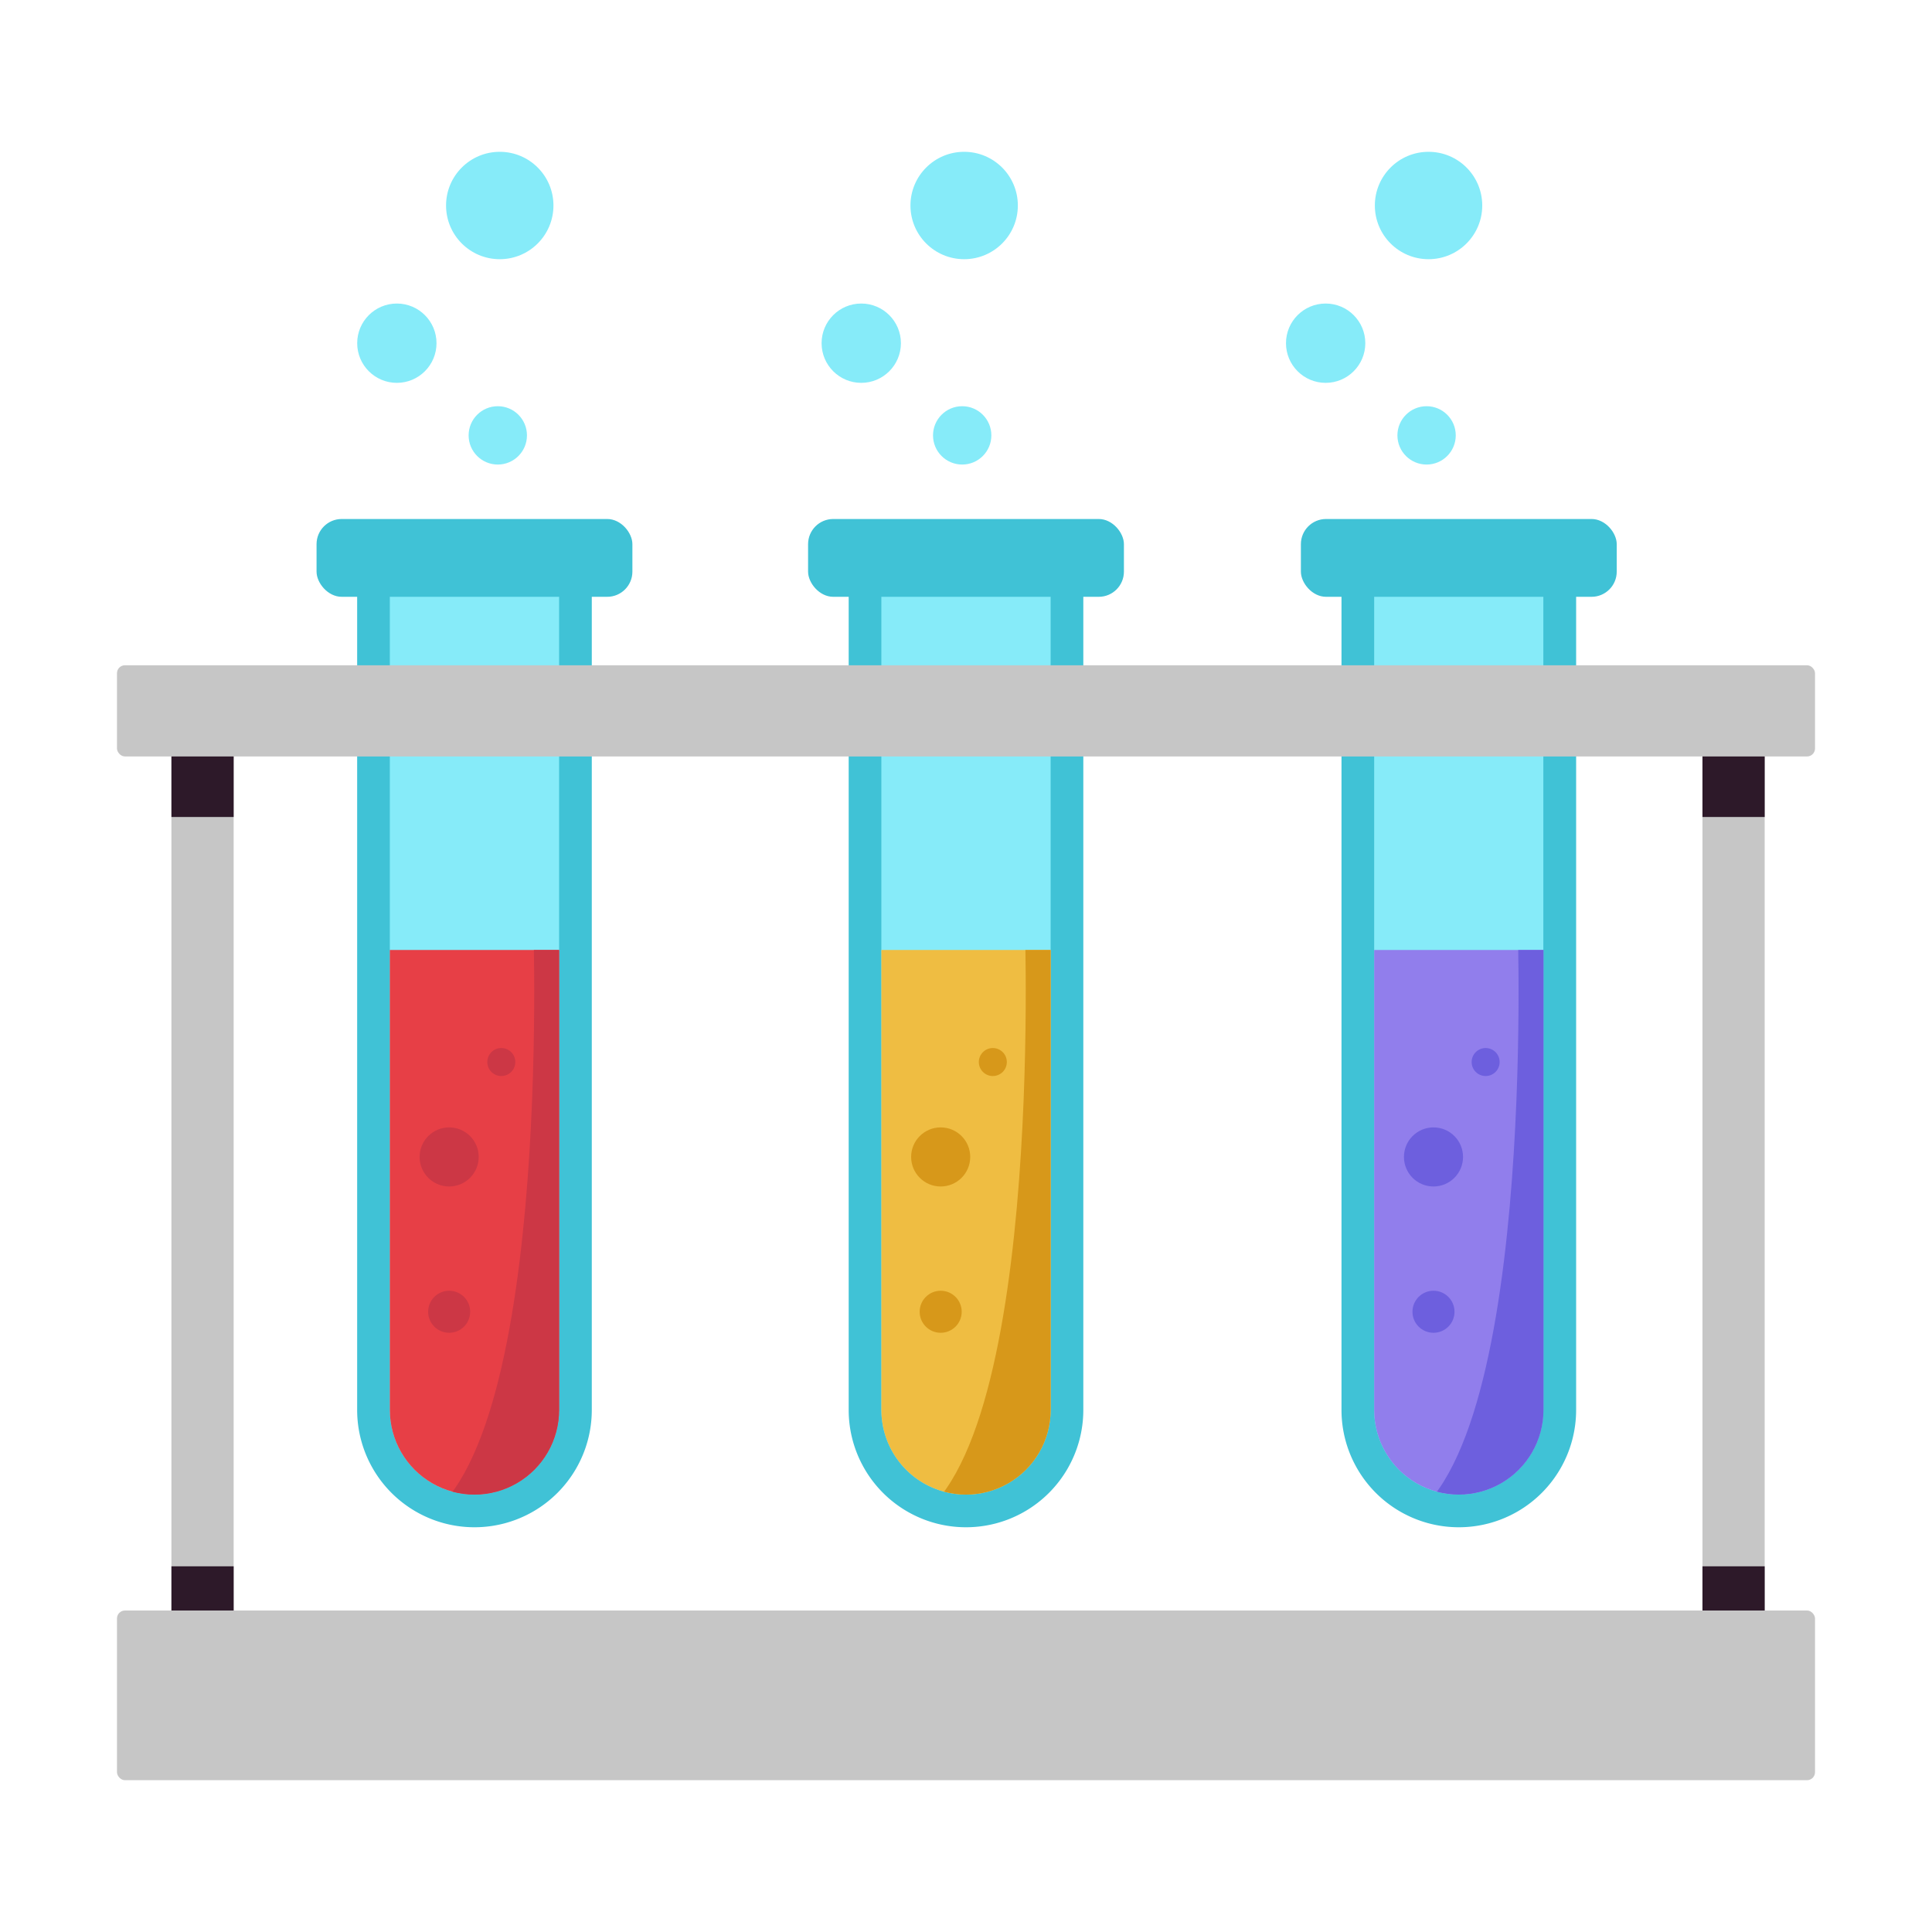 <svg height="512" viewBox="0 0 512 512" width="512" xmlns="http://www.w3.org/2000/svg" xmlns:xlink="http://www.w3.org/1999/xlink"><clipPath id="clip-path"><path d="m103.31 373.65a22.43 22.43 0 1 0 44.86 0v-121.89h-44.86z"/></clipPath><clipPath id="clip-path-2"><path d="m233.57 373.65a22.43 22.43 0 0 0 44.86 0v-121.89h-44.86z"/></clipPath><clipPath id="clip-path-3"><path d="m364.17 373.65a22.43 22.43 0 1 0 44.86 0v-121.89h-44.86z"/></clipPath><g id="Test_Tubes" data-name="Test Tubes"><path d="m94.65 373.65a31.09 31.09 0 0 0 62.18 0v-227h-62.18z" fill="#40c2d6"/><path d="m125.74 396.08a22.45 22.45 0 0 1 -22.43-22.43v-218.38h44.86v218.38a22.45 22.45 0 0 1 -22.43 22.43z" fill="#86ebf9"/><rect fill="#40c2d6" height="20.62" rx="6.67" width="83.7" x="83.89" y="137.54"/><g clip-path="url(#clip-path)"><path d="m103.31 373.65a22.43 22.43 0 1 0 44.86 0v-121.89h-44.86z" fill="#e73f46"/><path d="m141.3 243.72s5.57 149.47-33.4 161h66.18v-161z" fill="#cc3745"/></g><circle cx="132.85" cy="281.45" fill="#cc3745" r="3.71"/><circle cx="119.03" cy="306.6" fill="#cc3745" r="7.83"/><circle cx="119.03" cy="347.63" fill="#cc3745" r="5.57"/><path d="m224.91 373.65a31.09 31.09 0 1 0 62.18 0v-227h-62.18z" fill="#40c2d6"/><path d="m256 396.08a22.45 22.45 0 0 1 -22.43-22.43v-218.38h44.86v218.38a22.45 22.45 0 0 1 -22.43 22.43z" fill="#86ebf9"/><rect fill="#40c2d6" height="20.62" rx="6.67" width="83.7" x="214.15" y="137.54"/><g clip-path="url(#clip-path-2)"><path d="m233.57 373.65a22.43 22.43 0 0 0 44.86 0v-121.89h-44.86z" fill="#efbd42"/><path d="m271.56 243.72s5.57 149.47-33.4 161h66.18v-161z" fill="#d7981a"/></g><circle cx="263.11" cy="281.45" fill="#d7981a" r="3.71"/><circle cx="249.29" cy="306.6" fill="#d7981a" r="7.83"/><circle cx="249.29" cy="347.63" fill="#d7981a" r="5.57"/><path d="m355.51 373.65a31.09 31.09 0 1 0 62.18 0v-227h-62.18z" fill="#40c2d6"/><path d="m386.6 396.08a22.45 22.45 0 0 1 -22.43-22.43v-218.38h44.83v218.38a22.45 22.45 0 0 1 -22.4 22.43z" fill="#86ebf9"/><rect fill="#40c2d6" height="20.62" rx="6.67" width="83.7" x="344.75" y="137.54"/><g clip-path="url(#clip-path-3)"><path d="m364.17 373.65a22.43 22.43 0 1 0 44.86 0v-121.89h-44.86z" fill="#917eec"/><path d="m402.16 243.72s5.57 149.47-33.4 161h66.18v-161z" fill="#6d5fde"/></g><circle cx="393.71" cy="281.45" fill="#6d5fde" r="3.71"/><circle cx="379.89" cy="306.6" fill="#6d5fde" r="7.83"/><circle cx="379.89" cy="347.63" fill="#6d5fde" r="5.57"/><rect fill="#c6c6c6" height="24.17" rx="2.12" width="450" x="31" y="176.3"/><rect fill="#c6c6c6" height="44.97" rx="2.12" width="450" x="31" y="426.8"/><path d="m45.43 188.39h16.49v253.46h-16.49z" fill="#c6c6c6"/><path d="m451.17 188.39h16.49v253.46h-16.49z" fill="#c6c6c6"/><path d="m45.43 200.47h16.49v16.04h-16.49z" fill="#2d1929"/><path d="m451.17 200.47h16.49v16.04h-16.49z" fill="#2d1929"/><path d="m45.43 415.09h16.49v11.71h-16.49z" fill="#2d1929"/><path d="m451.17 415.09h16.49v11.71h-16.49z" fill="#2d1929"/><g fill="#86ebf9"><circle cx="105.17" cy="90.95" r="10.51"/><circle cx="132.44" cy="54.46" r="14.23"/><circle cx="131.92" cy="115.38" r="7.73"/><circle cx="228.24" cy="90.95" r="10.51"/><circle cx="255.51" cy="54.46" r="14.23"/><circle cx="254.99" cy="115.38" r="7.73"/><circle cx="351.31" cy="90.95" r="10.51"/><circle cx="378.58" cy="54.46" r="14.23"/><circle cx="378.06" cy="115.38" r="7.73"/></g></g></svg>